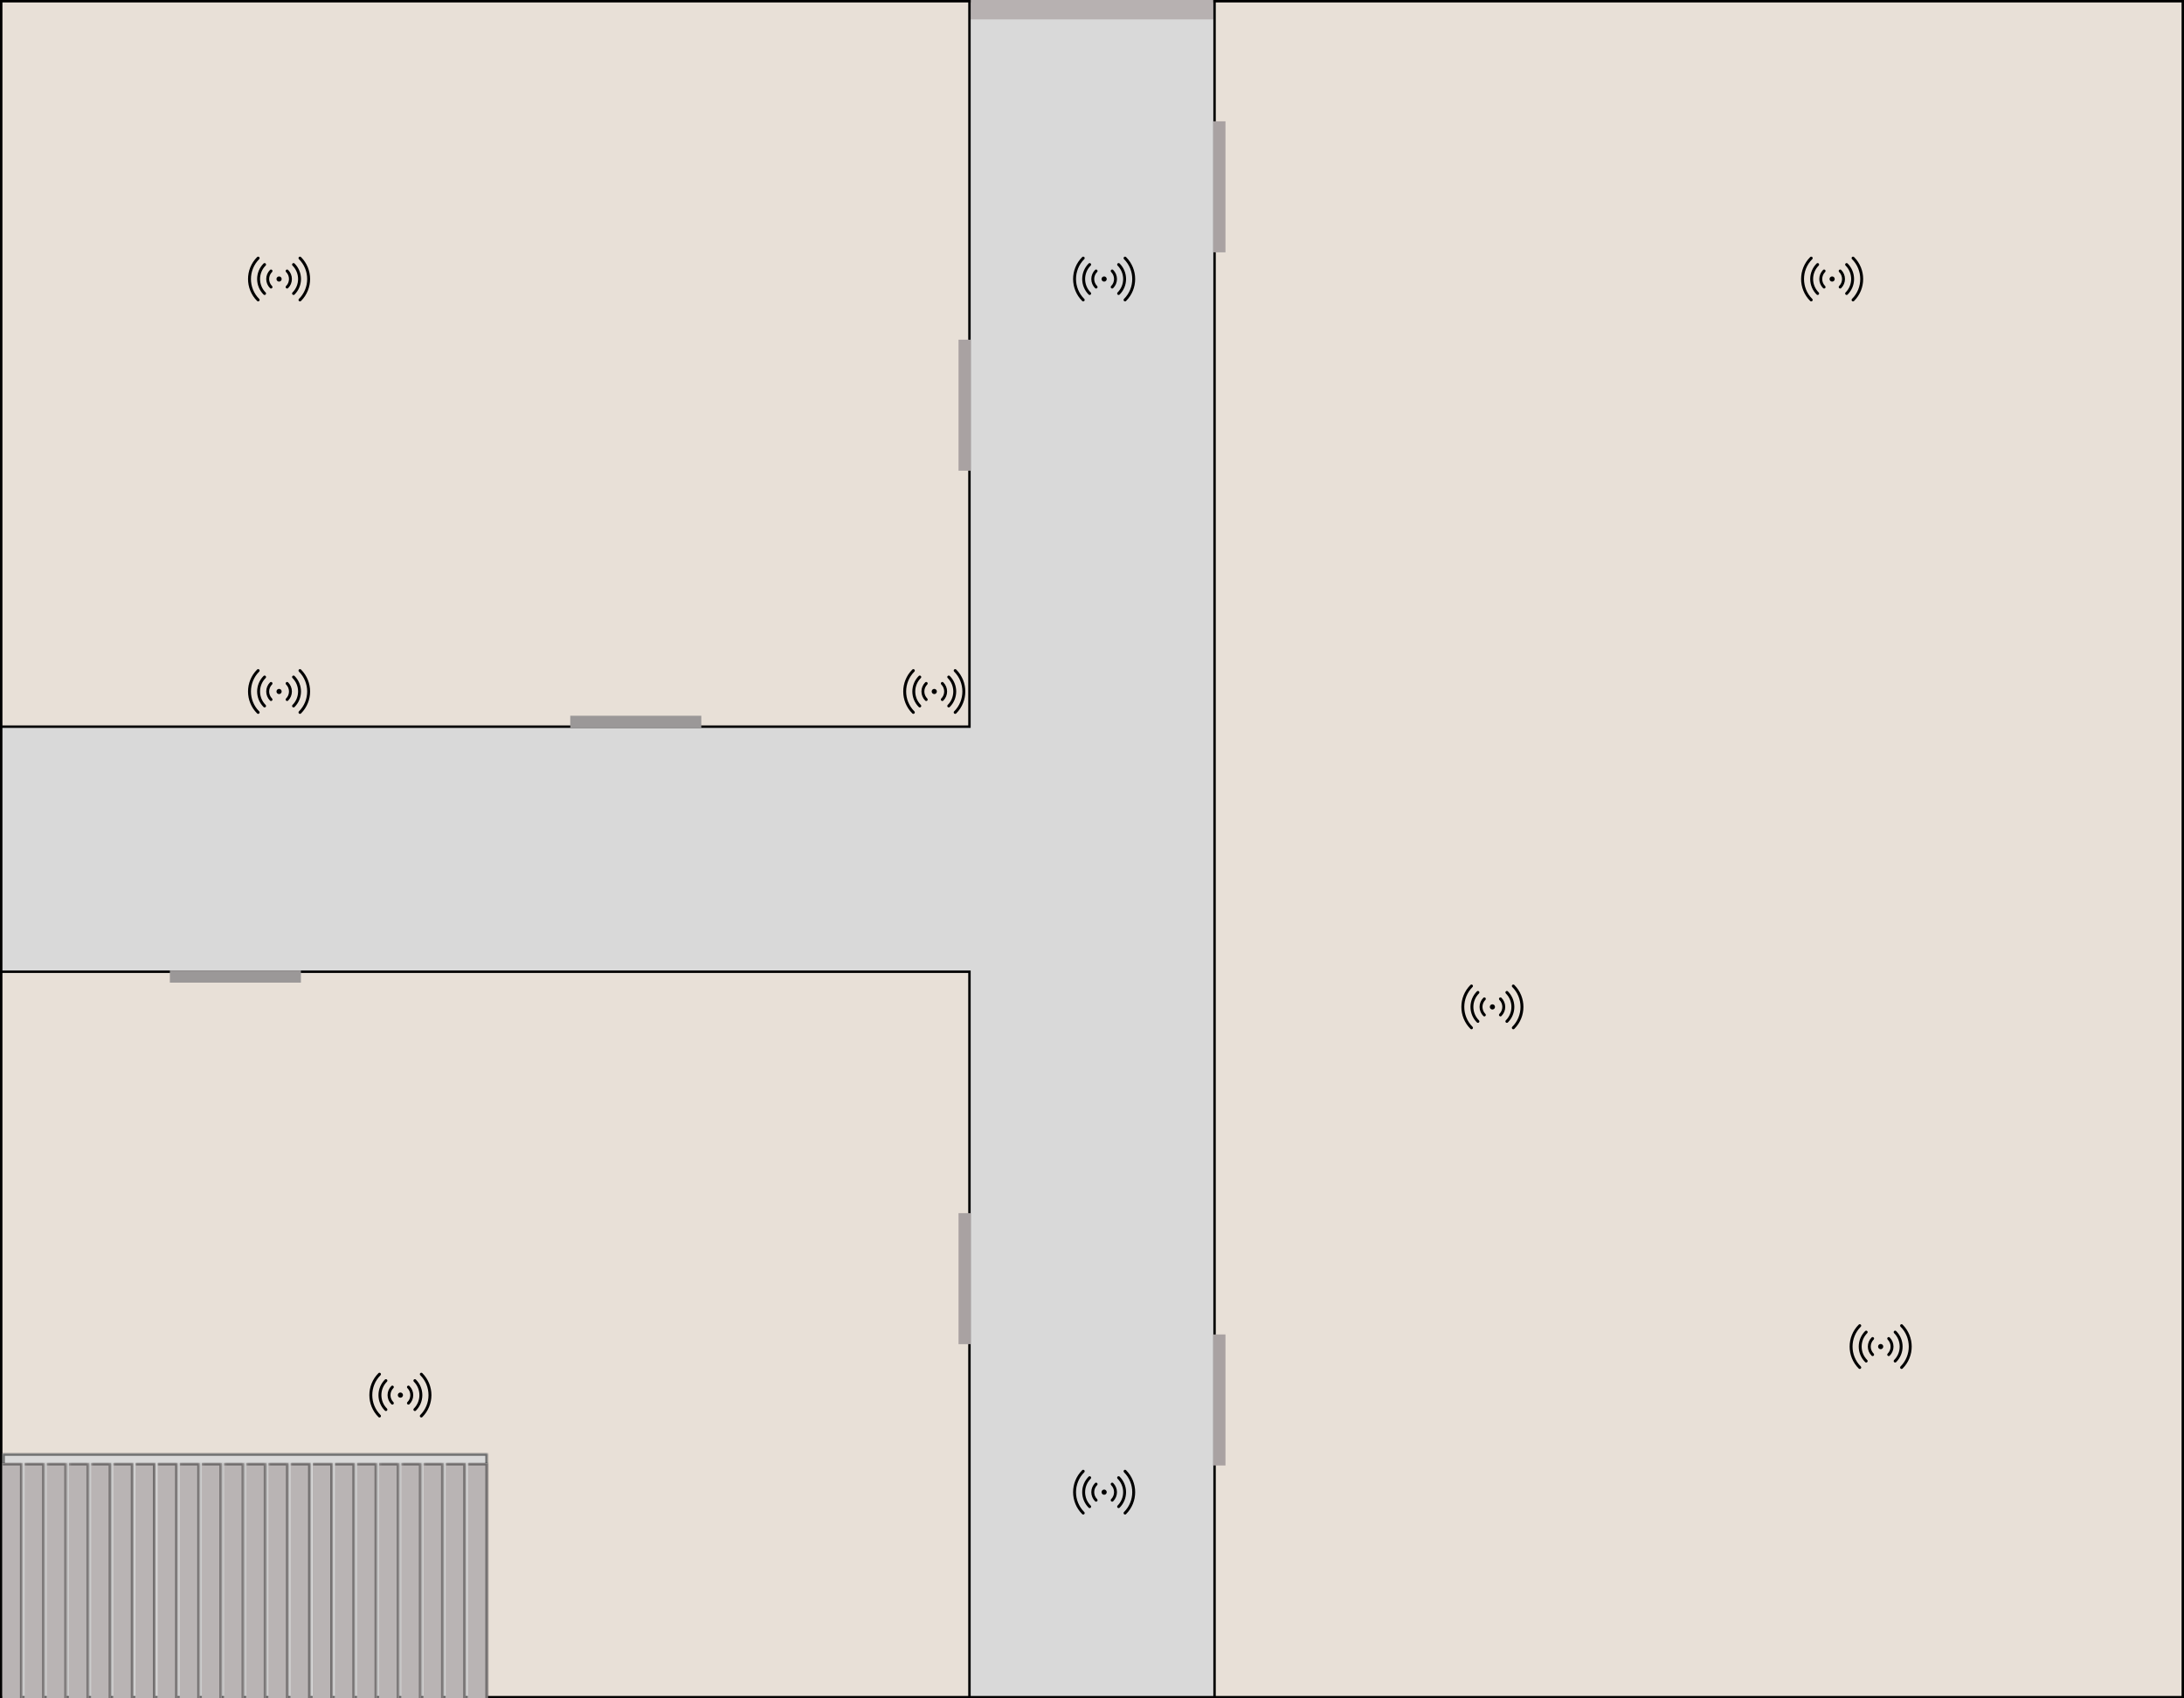 <svg width="900" height="700" viewBox="0 0 900 700" fill="none" xmlns="http://www.w3.org/2000/svg">
<g clip-path="url(#clip0_25_59)">
<rect width="900" height="700" fill="white"/>
<rect x="0.5" y="0.5" width="899" height="699" fill="#D9D9D9" stroke="black"/>
<path d="M400 0H500V8H400V0Z" fill="#B7B1B1"/>
<rect x="500.5" y="0.5" width="399" height="699" fill="#E8E0D7" stroke="black"/>
<rect x="500" y="50" width="5" height="54" fill="#A9A2A2"/>
<rect x="500" y="550" width="5" height="54" fill="#A9A2A2"/>
<path d="M611.685 418.315C611.25 417.88 610.904 417.363 610.669 416.794C610.433 416.225 610.312 415.616 610.312 415C610.312 414.384 610.433 413.775 610.669 413.206C610.904 412.637 611.25 412.12 611.685 411.685M618.315 411.685C618.75 412.12 619.096 412.637 619.331 413.206C619.567 413.775 619.688 414.384 619.688 415C619.688 415.616 619.567 416.225 619.331 416.794C619.096 417.363 618.75 417.88 618.315 418.315M609.034 420.966C608.25 420.183 607.629 419.253 607.205 418.229C606.781 417.205 606.562 416.108 606.562 415C606.562 413.892 606.781 412.795 607.205 411.771C607.629 410.747 608.25 409.817 609.034 409.034M620.966 409.034C621.75 409.817 622.371 410.747 622.795 411.771C623.219 412.795 623.438 413.892 623.438 415C623.438 416.108 623.219 417.205 622.795 418.229C622.371 419.253 621.75 420.183 620.966 420.966M606.382 423.617C601.622 418.859 601.622 411.142 606.382 406.382M623.617 406.382C628.377 411.141 628.377 418.857 623.617 423.617M615 415H615.01V415.01H615V415ZM615.469 415C615.469 415.124 615.419 415.243 615.331 415.331C615.244 415.419 615.124 415.469 615 415.469C614.876 415.469 614.756 415.419 614.669 415.331C614.581 415.243 614.531 415.124 614.531 415C614.531 414.876 614.581 414.756 614.669 414.668C614.756 414.581 614.876 414.531 615 414.531C615.124 414.531 615.244 414.581 615.331 414.668C615.419 414.756 615.469 414.876 615.469 415Z" stroke="black" stroke-width="1.2" stroke-linecap="round" stroke-linejoin="round"/>
<path d="M771.685 558.315C771.25 557.88 770.904 557.363 770.669 556.794C770.433 556.225 770.312 555.616 770.312 555C770.312 554.384 770.433 553.775 770.669 553.206C770.904 552.637 771.25 552.12 771.685 551.685M778.315 551.685C778.75 552.12 779.096 552.637 779.331 553.206C779.567 553.775 779.688 554.384 779.688 555C779.688 555.616 779.567 556.225 779.331 556.794C779.096 557.363 778.75 557.88 778.315 558.315M769.034 560.966C768.25 560.183 767.629 559.253 767.205 558.229C766.781 557.205 766.562 556.108 766.562 555C766.562 553.892 766.781 552.795 767.205 551.771C767.629 550.747 768.25 549.817 769.034 549.034M780.966 549.034C781.75 549.817 782.371 550.747 782.795 551.771C783.219 552.795 783.438 553.892 783.438 555C783.438 556.108 783.219 557.205 782.795 558.229C782.371 559.253 781.75 560.183 780.966 560.966M766.382 563.617C761.622 558.859 761.622 551.142 766.382 546.382M783.617 546.382C788.377 551.141 788.377 558.857 783.617 563.617M775 555H775.01V555.01H775V555ZM775.469 555C775.469 555.124 775.419 555.243 775.331 555.331C775.244 555.419 775.124 555.469 775 555.469C774.876 555.469 774.756 555.419 774.669 555.331C774.581 555.243 774.531 555.124 774.531 555C774.531 554.876 774.581 554.756 774.669 554.668C774.756 554.581 774.876 554.531 775 554.531C775.124 554.531 775.244 554.581 775.331 554.668C775.419 554.756 775.469 554.876 775.469 555Z" stroke="black" stroke-width="1.2" stroke-linecap="round" stroke-linejoin="round"/>
<path d="M751.685 118.315C751.25 117.88 750.904 117.363 750.669 116.794C750.433 116.225 750.312 115.616 750.312 115C750.312 114.384 750.433 113.775 750.669 113.206C750.904 112.637 751.25 112.12 751.685 111.685M758.315 111.685C758.75 112.12 759.096 112.637 759.331 113.206C759.567 113.775 759.688 114.384 759.688 115C759.688 115.616 759.567 116.225 759.331 116.794C759.096 117.363 758.75 117.88 758.315 118.315M749.034 120.966C748.25 120.183 747.629 119.253 747.205 118.229C746.781 117.205 746.562 116.108 746.562 115C746.562 113.892 746.781 112.795 747.205 111.771C747.629 110.747 748.25 109.817 749.034 109.034M760.966 109.034C761.75 109.817 762.371 110.747 762.795 111.771C763.219 112.795 763.438 113.892 763.438 115C763.438 116.108 763.219 117.205 762.795 118.229C762.371 119.253 761.75 120.183 760.966 120.966M746.382 123.618C741.622 118.859 741.622 111.143 746.382 106.383M763.617 106.383C768.377 111.141 768.377 118.858 763.617 123.618M755 115H755.01V115.01H755V115ZM755.469 115C755.469 115.124 755.419 115.244 755.331 115.331C755.244 115.419 755.124 115.469 755 115.469C754.876 115.469 754.756 115.419 754.669 115.331C754.581 115.244 754.531 115.124 754.531 115C754.531 114.876 754.581 114.756 754.669 114.669C754.756 114.581 754.876 114.531 755 114.531C755.124 114.531 755.244 114.581 755.331 114.669C755.419 114.756 755.469 114.876 755.469 115Z" stroke="black" stroke-width="1.2" stroke-linecap="round" stroke-linejoin="round"/>
<rect x="0.5" y="0.5" width="399" height="299" fill="#E8E0D7" stroke="black"/>
<rect x="395" y="140" width="5" height="54" fill="#A9A2A2"/>
<rect x="235" y="295" width="54" height="5" fill="#9B9898"/>
<path d="M111.685 118.315C111.25 117.88 110.904 117.363 110.669 116.794C110.433 116.225 110.312 115.616 110.312 115C110.312 114.384 110.433 113.775 110.669 113.206C110.904 112.637 111.25 112.12 111.685 111.685M118.315 111.685C118.75 112.12 119.096 112.637 119.331 113.206C119.567 113.775 119.688 114.384 119.688 115C119.688 115.616 119.567 116.225 119.331 116.794C119.096 117.363 118.75 117.88 118.315 118.315M109.034 120.966C108.25 120.183 107.629 119.253 107.205 118.229C106.781 117.205 106.562 116.108 106.562 115C106.562 113.892 106.781 112.795 107.205 111.771C107.629 110.747 108.25 109.817 109.034 109.034M120.966 109.034C121.75 109.817 122.371 110.747 122.795 111.771C123.219 112.795 123.438 113.892 123.438 115C123.438 116.108 123.219 117.205 122.795 118.229C122.371 119.253 121.75 120.183 120.966 120.966M106.382 123.618C101.622 118.859 101.622 111.143 106.382 106.383M123.617 106.383C128.377 111.141 128.377 118.858 123.617 123.618M115 115H115.01V115.01H115V115ZM115.469 115C115.469 115.124 115.419 115.244 115.331 115.331C115.244 115.419 115.124 115.469 115 115.469C114.876 115.469 114.756 115.419 114.669 115.331C114.581 115.244 114.531 115.124 114.531 115C114.531 114.876 114.581 114.756 114.669 114.669C114.756 114.581 114.876 114.531 115 114.531C115.124 114.531 115.244 114.581 115.331 114.669C115.419 114.756 115.469 114.876 115.469 115Z" stroke="black" stroke-width="1.2" stroke-linecap="round" stroke-linejoin="round"/>
<path d="M381.685 288.315C381.25 287.88 380.904 287.363 380.669 286.794C380.433 286.225 380.312 285.616 380.312 285C380.312 284.384 380.433 283.775 380.669 283.206C380.904 282.637 381.25 282.12 381.685 281.685M388.315 281.685C388.75 282.12 389.096 282.637 389.331 283.206C389.567 283.775 389.688 284.384 389.688 285C389.688 285.616 389.567 286.225 389.331 286.794C389.096 287.363 388.75 287.88 388.315 288.315M379.034 290.966C378.25 290.183 377.629 289.253 377.205 288.229C376.781 287.205 376.562 286.108 376.562 285C376.562 283.892 376.781 282.795 377.205 281.771C377.629 280.747 378.25 279.817 379.034 279.034M390.966 279.034C391.75 279.817 392.371 280.747 392.795 281.771C393.219 282.795 393.438 283.892 393.438 285C393.438 286.108 393.219 287.205 392.795 288.229C392.371 289.253 391.75 290.183 390.966 290.966M376.382 293.618C371.622 288.859 371.622 281.143 376.382 276.383M393.617 276.383C398.377 281.141 398.377 288.858 393.617 293.618M385 285H385.01V285.01H385V285ZM385.469 285C385.469 285.124 385.419 285.244 385.331 285.331C385.244 285.419 385.124 285.469 385 285.469C384.876 285.469 384.756 285.419 384.669 285.331C384.581 285.244 384.531 285.124 384.531 285C384.531 284.876 384.581 284.756 384.669 284.669C384.756 284.581 384.876 284.531 385 284.531C385.124 284.531 385.244 284.581 385.331 284.669C385.419 284.756 385.469 284.876 385.469 285Z" stroke="black" stroke-width="1.2" stroke-linecap="round" stroke-linejoin="round"/>
<path d="M111.685 288.315C111.25 287.88 110.904 287.363 110.669 286.794C110.433 286.225 110.312 285.616 110.312 285C110.312 284.384 110.433 283.775 110.669 283.206C110.904 282.637 111.25 282.12 111.685 281.685M118.315 281.685C118.75 282.12 119.096 282.637 119.331 283.206C119.567 283.775 119.688 284.384 119.688 285C119.688 285.616 119.567 286.225 119.331 286.794C119.096 287.363 118.75 287.88 118.315 288.315M109.034 290.966C108.25 290.183 107.629 289.253 107.205 288.229C106.781 287.205 106.562 286.108 106.562 285C106.562 283.892 106.781 282.795 107.205 281.771C107.629 280.747 108.25 279.817 109.034 279.034M120.966 279.034C121.75 279.817 122.371 280.747 122.795 281.771C123.219 282.795 123.438 283.892 123.438 285C123.438 286.108 123.219 287.205 122.795 288.229C122.371 289.253 121.75 290.183 120.966 290.966M106.382 293.618C101.622 288.859 101.622 281.143 106.382 276.383M123.617 276.383C128.377 281.141 128.377 288.858 123.617 293.618M115 285H115.01V285.01H115V285ZM115.469 285C115.469 285.124 115.419 285.244 115.331 285.331C115.244 285.419 115.124 285.469 115 285.469C114.876 285.469 114.756 285.419 114.669 285.331C114.581 285.244 114.531 285.124 114.531 285C114.531 284.876 114.581 284.756 114.669 284.669C114.756 284.581 114.876 284.531 115 284.531C115.124 284.531 115.244 284.581 115.331 284.669C115.419 284.756 115.469 284.876 115.469 285Z" stroke="black" stroke-width="1.2" stroke-linecap="round" stroke-linejoin="round"/>
<rect x="0.5" y="400.5" width="399" height="299" fill="#E8E0D7" stroke="black"/>
<rect x="395" y="500" width="5" height="54" fill="#A9A2A2"/>
<rect x="70" y="400" width="54" height="5" fill="#9B9898"/>
<path d="M161.685 578.315C161.25 577.88 160.904 577.363 160.669 576.794C160.433 576.225 160.312 575.616 160.312 575C160.312 574.384 160.433 573.775 160.669 573.206C160.904 572.637 161.25 572.12 161.685 571.685M168.315 571.685C168.75 572.12 169.096 572.637 169.331 573.206C169.567 573.775 169.688 574.384 169.688 575C169.688 575.616 169.567 576.225 169.331 576.794C169.096 577.363 168.75 577.88 168.315 578.315M159.034 580.966C158.25 580.183 157.629 579.253 157.205 578.229C156.781 577.205 156.562 576.108 156.562 575C156.562 573.892 156.781 572.795 157.205 571.771C157.629 570.747 158.25 569.817 159.034 569.034M170.966 569.034C171.75 569.817 172.371 570.747 172.795 571.771C173.219 572.795 173.438 573.892 173.438 575C173.438 576.108 173.219 577.205 172.795 578.229C172.371 579.253 171.75 580.183 170.966 580.966M156.382 583.617C151.622 578.859 151.622 571.142 156.382 566.382M173.617 566.382C178.377 571.141 178.377 578.857 173.617 583.617M165 575H165.01V575.01H165V575ZM165.469 575C165.469 575.124 165.419 575.243 165.331 575.331C165.244 575.419 165.124 575.469 165 575.469C164.876 575.469 164.756 575.419 164.669 575.331C164.581 575.243 164.531 575.124 164.531 575C164.531 574.876 164.581 574.756 164.669 574.668C164.756 574.581 164.876 574.531 165 574.531C165.124 574.531 165.244 574.581 165.331 574.668C165.419 574.756 165.469 574.876 165.469 575Z" stroke="black" stroke-width="1.2" stroke-linecap="round" stroke-linejoin="round"/>
<mask id="path-19-inside-1_25_59" fill="white">
<path d="M1 599H201V700H1V599Z"/>
</mask>
<path d="M1 599H201V700H1V599Z" fill="#D9D9D9"/>
<path d="M1 599V598H0V599H1ZM201 599H202V598H201V599ZM201 700V701H202V700H201ZM1 700H0V701H1V700ZM1 600H201V598H1V600ZM200 599V700H202V599H200ZM201 699H1V701H201V699ZM2 700V599H0V700H2Z" fill="black" fill-opacity="0.5" mask="url(#path-19-inside-1_25_59)"/>
<g filter="url(#filter0_d_25_59)">
<mask id="path-21-inside-2_25_59" fill="white">
<path d="M1 599H9.219V699H1V599Z"/>
</mask>
<path d="M1 599H9.219V699H1V599Z" fill="#B9B4B4"/>
<path d="M9.219 599H10.219V598H9.219V599ZM1 600H9.219V598H1V600ZM8.219 599V699H10.219V599H8.219Z" fill="black" fill-opacity="0.4" mask="url(#path-21-inside-2_25_59)"/>
<mask id="path-23-inside-3_25_59" fill="white">
<path d="M10.132 599H18.352V699H10.132V599Z"/>
</mask>
<path d="M10.132 599H18.352V699H10.132V599Z" fill="#B9B4B4"/>
<path d="M18.352 599H19.352V598H18.352V599ZM10.132 600H18.352V598H10.132V600ZM17.352 599V699H19.352V599H17.352Z" fill="black" fill-opacity="0.4" mask="url(#path-23-inside-3_25_59)"/>
<mask id="path-25-inside-4_25_59" fill="white">
<path d="M19.265 599H27.484V699H19.265V599Z"/>
</mask>
<path d="M19.265 599H27.484V699H19.265V599Z" fill="#B9B4B4"/>
<path d="M27.484 599H28.484V598H27.484V599ZM19.265 600H27.484V598H19.265V600ZM26.484 599V699H28.484V599H26.484Z" fill="black" fill-opacity="0.4" mask="url(#path-25-inside-4_25_59)"/>
<mask id="path-27-inside-5_25_59" fill="white">
<path d="M28.397 599H36.616V699H28.397V599Z"/>
</mask>
<path d="M28.397 599H36.616V699H28.397V599Z" fill="#B9B4B4"/>
<path d="M36.616 599H37.616V598H36.616V599ZM28.397 600H36.616V598H28.397V600ZM35.616 599V699H37.616V599H35.616Z" fill="black" fill-opacity="0.4" mask="url(#path-27-inside-5_25_59)"/>
<mask id="path-29-inside-6_25_59" fill="white">
<path d="M46.662 599H54.881V699H46.662V599Z"/>
</mask>
<path d="M46.662 599H54.881V699H46.662V599Z" fill="#B9B4B4"/>
<path d="M54.881 599H55.881V598H54.881V599ZM46.662 600H54.881V598H46.662V600ZM53.881 599V699H55.881V599H53.881Z" fill="black" fill-opacity="0.4" mask="url(#path-29-inside-6_25_59)"/>
<mask id="path-31-inside-7_25_59" fill="white">
<path d="M37.53 599H45.749V699H37.53V599Z"/>
</mask>
<path d="M37.53 599H45.749V699H37.53V599Z" fill="#B9B4B4"/>
<path d="M45.749 599H46.749V598H45.749V599ZM37.53 600H45.749V598H37.53V600ZM44.749 599V699H46.749V599H44.749Z" fill="black" fill-opacity="0.4" mask="url(#path-31-inside-7_25_59)"/>
<mask id="path-33-inside-8_25_59" fill="white">
<path d="M83.192 599H91.411V699H83.192V599Z"/>
</mask>
<path d="M83.192 599H91.411V699H83.192V599Z" fill="#B9B4B4"/>
<path d="M91.411 599H92.411V598H91.411V599ZM83.192 600H91.411V598H83.192V600ZM90.411 599V699H92.411V599H90.411Z" fill="black" fill-opacity="0.4" mask="url(#path-33-inside-8_25_59)"/>
<mask id="path-35-inside-9_25_59" fill="white">
<path d="M92.324 599H100.543V699H92.324V599Z"/>
</mask>
<path d="M92.324 599H100.543V699H92.324V599Z" fill="#B9B4B4"/>
<path d="M100.543 599H101.543V598H100.543V599ZM92.324 600H100.543V598H92.324V600ZM99.543 599V699H101.543V599H99.543Z" fill="black" fill-opacity="0.4" mask="url(#path-35-inside-9_25_59)"/>
<mask id="path-37-inside-10_25_59" fill="white">
<path d="M101.456 599H109.675V699H101.456V599Z"/>
</mask>
<path d="M101.456 599H109.675V699H101.456V599Z" fill="#B9B4B4"/>
<path d="M109.675 599H110.675V598H109.675V599ZM101.456 600H109.675V598H101.456V600ZM108.675 599V699H110.675V599H108.675Z" fill="black" fill-opacity="0.4" mask="url(#path-37-inside-10_25_59)"/>
<mask id="path-39-inside-11_25_59" fill="white">
<path d="M110.589 599H118.808V699H110.589V599Z"/>
</mask>
<path d="M110.589 599H118.808V699H110.589V599Z" fill="#B9B4B4"/>
<path d="M118.808 599H119.808V598H118.808V599ZM110.589 600H118.808V598H110.589V600ZM117.808 599V699H119.808V599H117.808Z" fill="black" fill-opacity="0.4" mask="url(#path-39-inside-11_25_59)"/>
<mask id="path-41-inside-12_25_59" fill="white">
<path d="M119.721 599H127.94V699H119.721V599Z"/>
</mask>
<path d="M119.721 599H127.94V699H119.721V599Z" fill="#B9B4B4"/>
<path d="M127.94 599H128.94V598H127.94V599ZM119.721 600H127.94V598H119.721V600ZM126.94 599V699H128.94V599H126.94Z" fill="black" fill-opacity="0.4" mask="url(#path-41-inside-12_25_59)"/>
<mask id="path-43-inside-13_25_59" fill="white">
<path d="M147.119 599H155.338V699H147.119V599Z"/>
</mask>
<path d="M147.119 599H155.338V699H147.119V599Z" fill="#B9B4B4"/>
<path d="M155.338 599H156.338V598H155.338V599ZM147.119 600H155.338V598H147.119V600ZM154.338 599V699H156.338V599H154.338Z" fill="black" fill-opacity="0.4" mask="url(#path-43-inside-13_25_59)"/>
<mask id="path-45-inside-14_25_59" fill="white">
<path d="M156.251 599H164.47V699H156.251V599Z"/>
</mask>
<path d="M156.251 599H164.47V699H156.251V599Z" fill="#B9B4B4"/>
<path d="M164.47 599H165.47V598H164.47V599ZM156.251 600H164.47V598H156.251V600ZM163.47 599V699H165.47V599H163.47Z" fill="black" fill-opacity="0.4" mask="url(#path-45-inside-14_25_59)"/>
<mask id="path-47-inside-15_25_59" fill="white">
<path d="M165.383 599H173.602V699H165.383V599Z"/>
</mask>
<path d="M165.383 599H173.602V699H165.383V599Z" fill="#B9B4B4"/>
<path d="M173.602 599H174.602V598H173.602V599ZM165.383 600H173.602V598H165.383V600ZM172.602 599V699H174.602V599H172.602Z" fill="black" fill-opacity="0.4" mask="url(#path-47-inside-15_25_59)"/>
<mask id="path-49-inside-16_25_59" fill="white">
<path d="M174.516 599H182.735V699H174.516V599Z"/>
</mask>
<path d="M174.516 599H182.735V699H174.516V599Z" fill="#B9B4B4"/>
<path d="M182.735 599H183.735V598H182.735V599ZM174.516 600H182.735V598H174.516V600ZM181.735 599V699H183.735V599H181.735Z" fill="black" fill-opacity="0.4" mask="url(#path-49-inside-16_25_59)"/>
<mask id="path-51-inside-17_25_59" fill="white">
<path d="M183.648 599H191.868V699H183.648V599Z"/>
</mask>
<path d="M183.648 599H191.868V699H183.648V599Z" fill="#B9B4B4"/>
<path d="M191.868 599H192.868V598H191.868V599ZM183.648 600H191.868V598H183.648V600ZM190.868 599V699H192.868V599H190.868Z" fill="black" fill-opacity="0.4" mask="url(#path-51-inside-17_25_59)"/>
<mask id="path-53-inside-18_25_59" fill="white">
<path d="M192.781 599H201V699H192.781V599Z"/>
</mask>
<path d="M192.781 599H201V699H192.781V599Z" fill="#B9B4B4"/>
<path d="M201 599H202V598H201V599ZM192.781 600H201V598H192.781V600ZM200 599V699H202V599H200Z" fill="black" fill-opacity="0.4" mask="url(#path-53-inside-18_25_59)"/>
<mask id="path-55-inside-19_25_59" fill="white">
<path d="M137.986 599H146.206V699H137.986V599Z"/>
</mask>
<path d="M137.986 599H146.206V699H137.986V599Z" fill="#B9B4B4"/>
<path d="M146.206 599H147.206V598H146.206V599ZM137.986 600H146.206V598H137.986V600ZM145.206 599V699H147.206V599H145.206Z" fill="black" fill-opacity="0.4" mask="url(#path-55-inside-19_25_59)"/>
<mask id="path-57-inside-20_25_59" fill="white">
<path d="M128.854 599H137.073V699H128.854V599Z"/>
</mask>
<path d="M128.854 599H137.073V699H128.854V599Z" fill="#B9B4B4"/>
<path d="M137.073 599H138.073V598H137.073V599ZM128.854 600H137.073V598H128.854V600ZM136.073 599V699H138.073V599H136.073Z" fill="black" fill-opacity="0.4" mask="url(#path-57-inside-20_25_59)"/>
<mask id="path-59-inside-21_25_59" fill="white">
<path d="M55.794 599H64.014V699H55.794V599Z"/>
</mask>
<path d="M55.794 599H64.014V699H55.794V599Z" fill="#B9B4B4"/>
<path d="M64.014 599H65.014V598H64.014V599ZM55.794 600H64.014V598H55.794V600ZM63.014 599V699H65.014V599H63.014Z" fill="black" fill-opacity="0.4" mask="url(#path-59-inside-21_25_59)"/>
<mask id="path-61-inside-22_25_59" fill="white">
<path d="M64.927 599H73.146V699H64.927V599Z"/>
</mask>
<path d="M64.927 599H73.146V699H64.927V599Z" fill="#B9B4B4"/>
<path d="M73.146 599H74.146V598H73.146V599ZM64.927 600H73.146V598H64.927V600ZM72.146 599V699H74.146V599H72.146Z" fill="black" fill-opacity="0.4" mask="url(#path-61-inside-22_25_59)"/>
<mask id="path-63-inside-23_25_59" fill="white">
<path d="M74.059 599H82.278V699H74.059V599Z"/>
</mask>
<path d="M74.059 599H82.278V699H74.059V599Z" fill="#B9B4B4"/>
<path d="M82.278 599H83.278V598H82.278V599ZM74.059 600H82.278V598H74.059V600ZM81.278 599V699H83.278V599H81.278Z" fill="black" fill-opacity="0.4" mask="url(#path-63-inside-23_25_59)"/>
</g>
<path d="M451.685 118.315C451.25 117.88 450.904 117.363 450.669 116.794C450.433 116.225 450.312 115.616 450.312 115C450.312 114.384 450.433 113.775 450.669 113.206C450.904 112.637 451.25 112.12 451.685 111.685M458.315 111.685C458.75 112.12 459.096 112.637 459.331 113.206C459.567 113.775 459.688 114.384 459.688 115C459.688 115.616 459.567 116.225 459.331 116.794C459.096 117.363 458.75 117.88 458.315 118.315M449.034 120.966C448.25 120.183 447.629 119.253 447.205 118.229C446.781 117.205 446.562 116.108 446.562 115C446.562 113.892 446.781 112.795 447.205 111.771C447.629 110.747 448.25 109.817 449.034 109.034M460.966 109.034C461.75 109.817 462.371 110.747 462.795 111.771C463.219 112.795 463.438 113.892 463.438 115C463.438 116.108 463.219 117.205 462.795 118.229C462.371 119.253 461.75 120.183 460.966 120.966M446.382 123.618C441.622 118.859 441.622 111.143 446.382 106.383M463.617 106.383C468.377 111.141 468.377 118.858 463.617 123.618M455 115H455.01V115.01H455V115ZM455.469 115C455.469 115.124 455.419 115.244 455.331 115.331C455.244 115.419 455.124 115.469 455 115.469C454.876 115.469 454.756 115.419 454.669 115.331C454.581 115.244 454.531 115.124 454.531 115C454.531 114.876 454.581 114.756 454.669 114.669C454.756 114.581 454.876 114.531 455 114.531C455.124 114.531 455.244 114.581 455.331 114.669C455.419 114.756 455.469 114.876 455.469 115Z" stroke="black" stroke-width="1.2" stroke-linecap="round" stroke-linejoin="round"/>
<path d="M451.685 618.315C451.25 617.88 450.904 617.363 450.669 616.794C450.433 616.225 450.312 615.616 450.312 615C450.312 614.384 450.433 613.775 450.669 613.206C450.904 612.637 451.25 612.12 451.685 611.685M458.315 611.685C458.75 612.12 459.096 612.637 459.331 613.206C459.567 613.775 459.688 614.384 459.688 615C459.688 615.616 459.567 616.225 459.331 616.794C459.096 617.363 458.75 617.88 458.315 618.315M449.034 620.966C448.25 620.183 447.629 619.253 447.205 618.229C446.781 617.205 446.562 616.108 446.562 615C446.562 613.892 446.781 612.795 447.205 611.771C447.629 610.747 448.25 609.817 449.034 609.034M460.966 609.034C461.75 609.817 462.371 610.747 462.795 611.771C463.219 612.795 463.438 613.892 463.438 615C463.438 616.108 463.219 617.205 462.795 618.229C462.371 619.253 461.75 620.183 460.966 620.966M446.382 623.617C441.622 618.859 441.622 611.142 446.382 606.382M463.617 606.382C468.377 611.141 468.377 618.857 463.617 623.617M455 615H455.01V615.01H455V615ZM455.469 615C455.469 615.124 455.419 615.243 455.331 615.331C455.244 615.419 455.124 615.469 455 615.469C454.876 615.469 454.756 615.419 454.669 615.331C454.581 615.243 454.531 615.124 454.531 615C454.531 614.876 454.581 614.756 454.669 614.668C454.756 614.581 454.876 614.531 455 614.531C455.124 614.531 455.244 614.581 455.331 614.668C455.419 614.756 455.469 614.876 455.469 615Z" stroke="black" stroke-width="1.2" stroke-linecap="round" stroke-linejoin="round"/>
</g>
<defs>
<filter id="filter0_d_25_59" x="-3" y="599" width="208" height="108" filterUnits="userSpaceOnUse" color-interpolation-filters="sRGB">
<feFlood flood-opacity="0" result="BackgroundImageFix"/>
<feColorMatrix in="SourceAlpha" type="matrix" values="0 0 0 0 0 0 0 0 0 0 0 0 0 0 0 0 0 0 127 0" result="hardAlpha"/>
<feOffset dy="4"/>
<feGaussianBlur stdDeviation="2"/>
<feComposite in2="hardAlpha" operator="out"/>
<feColorMatrix type="matrix" values="0 0 0 0 0 0 0 0 0 0 0 0 0 0 0 0 0 0 0.25 0"/>
<feBlend mode="normal" in2="BackgroundImageFix" result="effect1_dropShadow_25_59"/>
<feBlend mode="normal" in="SourceGraphic" in2="effect1_dropShadow_25_59" result="shape"/>
</filter>
<clipPath id="clip0_25_59">
<rect width="900" height="700" fill="white"/>
</clipPath>
</defs>
</svg>
